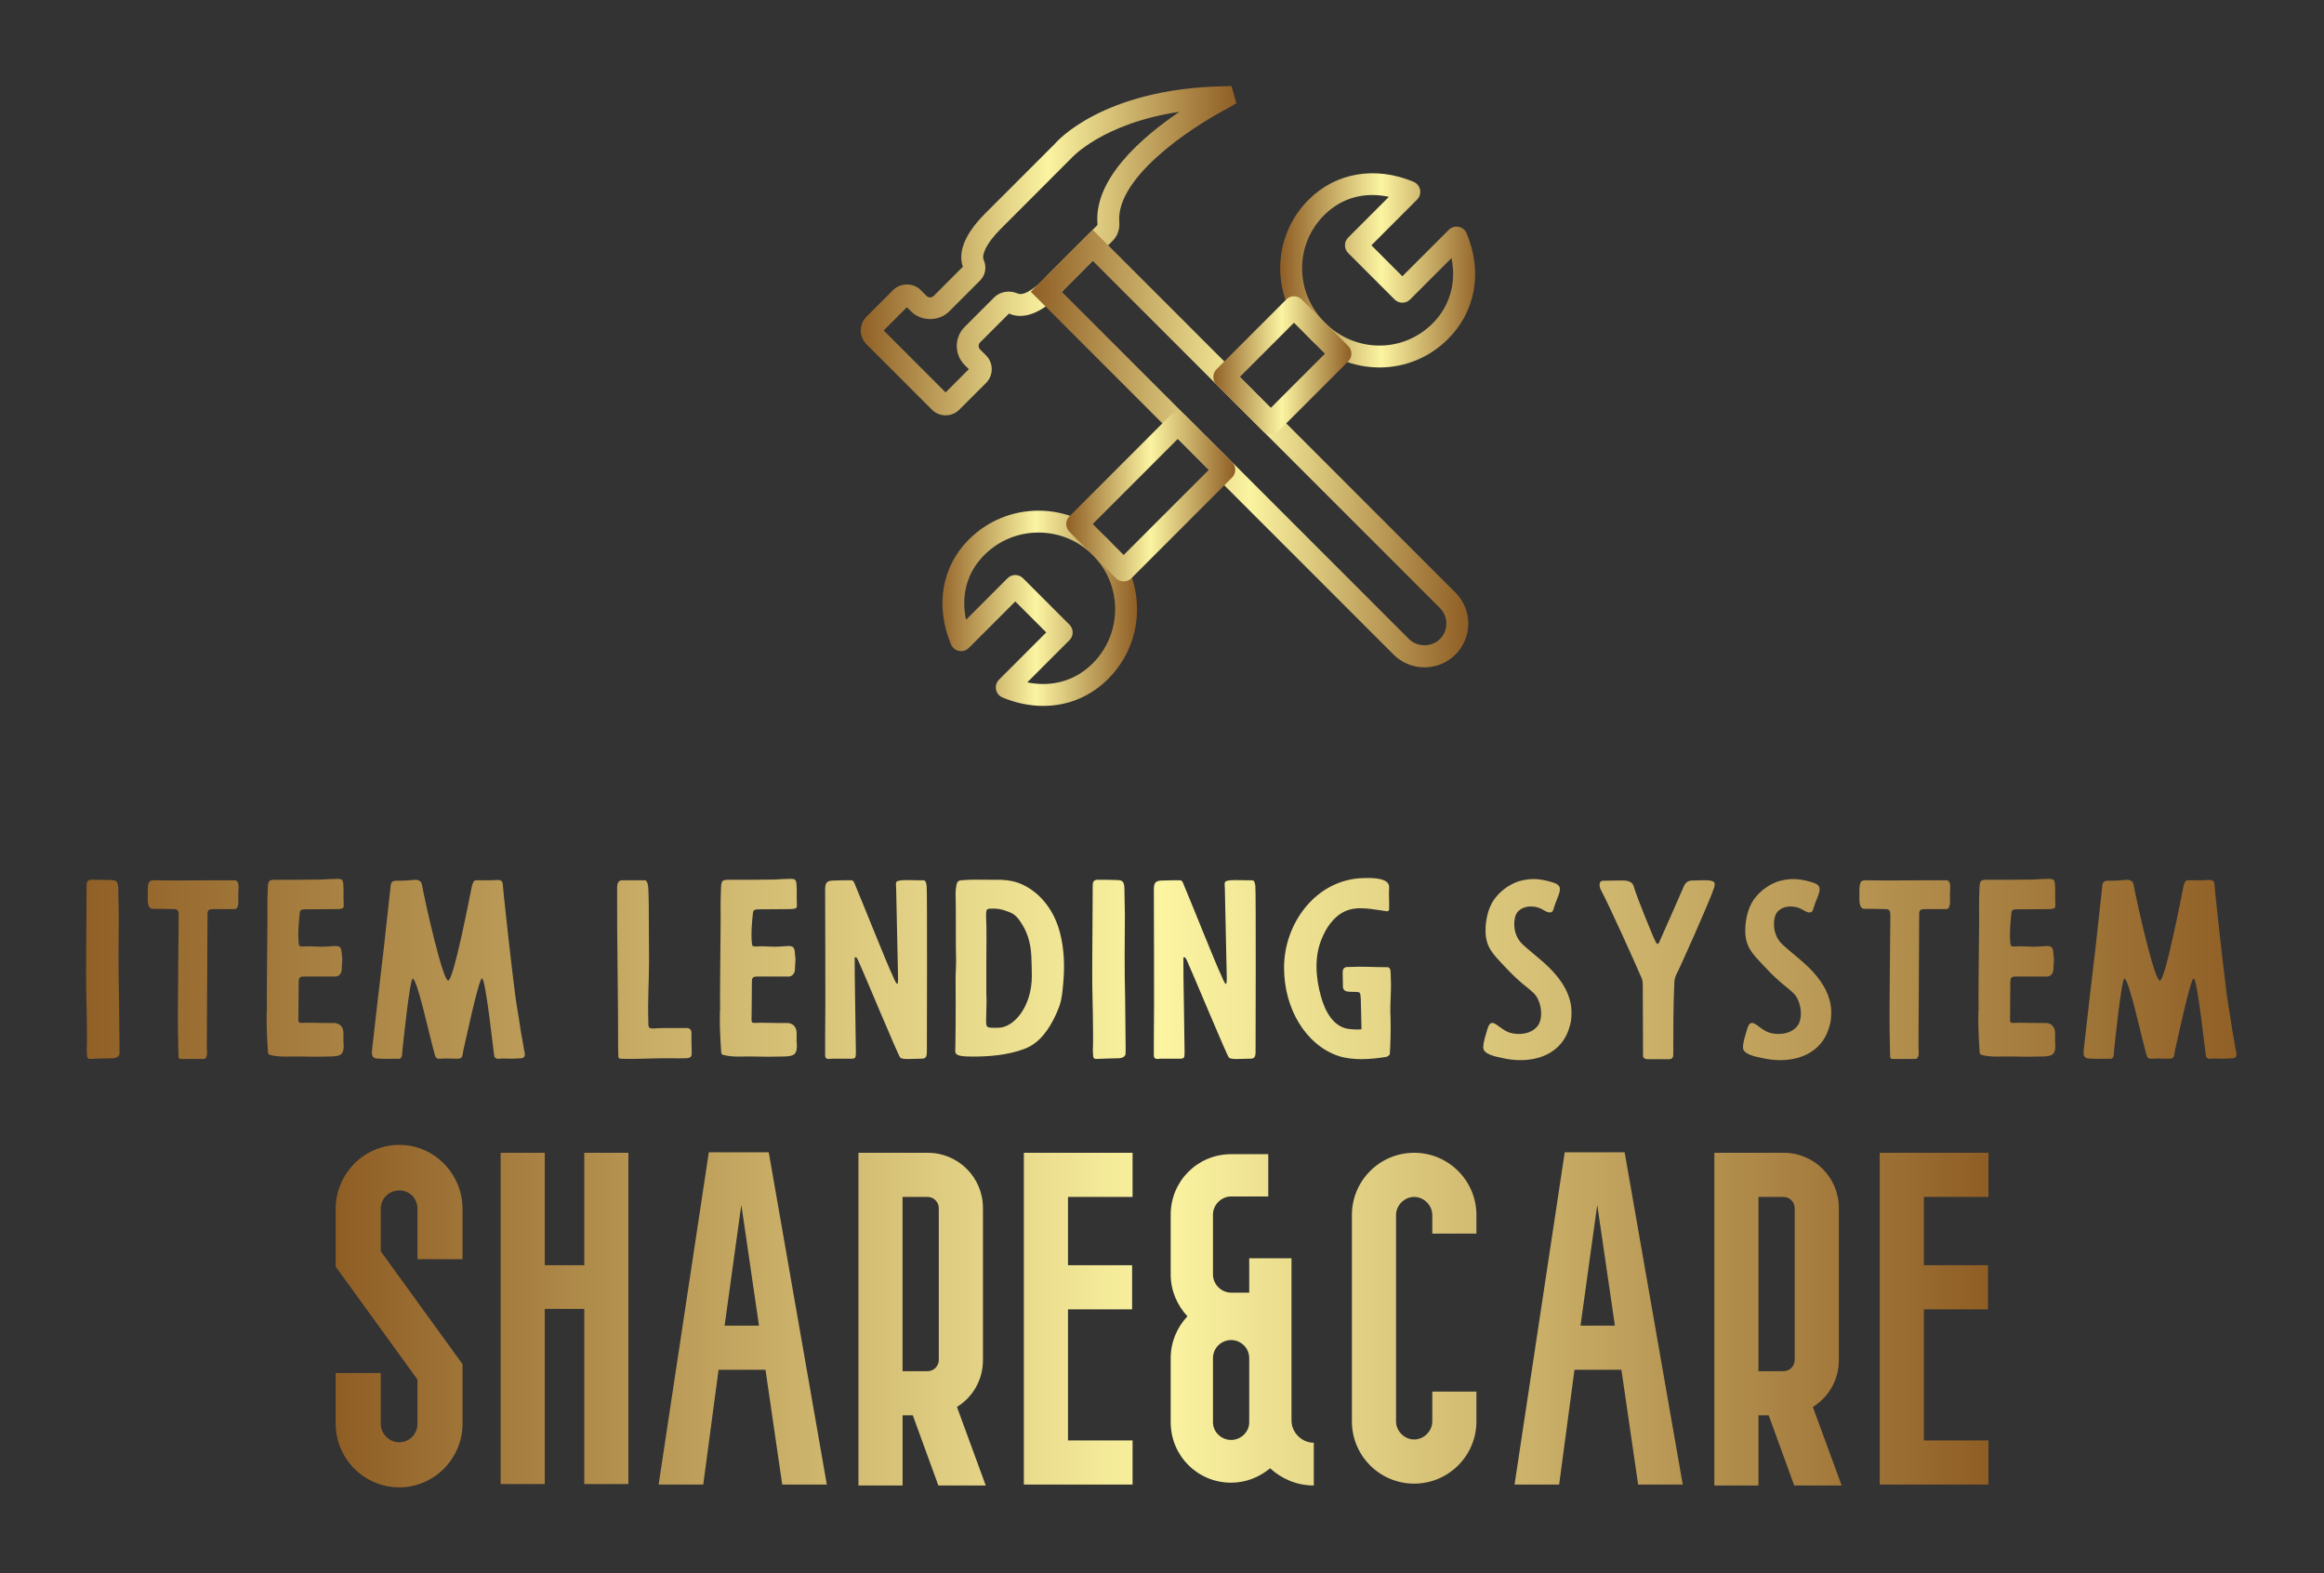 
        <svg xmlns="http://www.w3.org/2000/svg" xmlns:xlink="http://www.w3.org/1999/xlink" version="1.1" width="3240" 
        height="2193.352" viewBox="0 0 3240 2193.352">
			
			<rect x="0" y="0" width="3240" height="2193.352" fill="#333333" stroke="none"/>
			
			<g transform="scale(12) translate(10, 10)">
				<defs id="SvgjsDefs3618"><linearGradient id="SvgjsLinearGradient3625"><stop id="SvgjsStop3626" stop-color="#8f5e25" offset="0"></stop><stop id="SvgjsStop3627" stop-color="#fbf4a1" offset="0.5"></stop><stop id="SvgjsStop3628" stop-color="#8f5e25" offset="1"></stop></linearGradient><linearGradient id="SvgjsLinearGradient3629"><stop id="SvgjsStop3630" stop-color="#8f5e25" offset="0"></stop><stop id="SvgjsStop3631" stop-color="#fbf4a1" offset="0.5"></stop><stop id="SvgjsStop3632" stop-color="#8f5e25" offset="1"></stop></linearGradient><linearGradient id="SvgjsLinearGradient3633"><stop id="SvgjsStop3634" stop-color="#8f5e25" offset="0"></stop><stop id="SvgjsStop3635" stop-color="#fbf4a1" offset="0.5"></stop><stop id="SvgjsStop3636" stop-color="#8f5e25" offset="1"></stop></linearGradient></defs><g id="SvgjsG3619" featureKey="symbolFeature-0" transform="matrix(1.272,0,0,1.272,89.446,0.015)" fill="url(#SvgjsLinearGradient3625)"><title xmlns="http://www.w3.org/2000/svg">3-auto</title><desc xmlns="http://www.w3.org/2000/svg">Created with Sketch.</desc><g xmlns="http://www.w3.org/2000/svg" stroke="none" stroke-width="1" fill="none" fill-rule="evenodd" xmlns:sketch="http://www.bohemiancoding.com/sketch/ns" sketch:type="MSPage"><g sketch:type="MSLayerGroup" transform="translate(0, -1)" fill="url(#SvgjsLinearGradient3625)"><path d="M17.101,57.596 L17.1,57.596 C15.858,57.596 14.609,57.338 13.388,56.828 C13.08,56.7 12.856,56.427 12.791,56.099 C12.727,55.772 12.829,55.434 13.065,55.198 L17.379,50.885 L14.55,48.057 L10.308,52.299 C10.072,52.535 9.733,52.638 9.406,52.573 C9.079,52.508 8.806,52.285 8.678,51.977 C7.214,48.464 7.823,44.884 10.308,42.4 C12.007,40.7 14.268,39.764 16.671,39.764 C19.075,39.764 21.336,40.7 23.035,42.4 C24.735,44.099 25.672,46.36 25.672,48.764 C25.672,51.168 24.735,53.428 23.035,55.128 C21.421,56.742 19.368,57.596 17.101,57.596 L17.101,57.596 Z M15.646,55.446 C16.132,55.545 16.618,55.596 17.1,55.596 L17.101,55.596 C18.826,55.596 20.39,54.945 21.621,53.714 C22.943,52.391 23.672,50.633 23.672,48.764 C23.672,46.894 22.943,45.136 21.621,43.814 C20.299,42.492 18.541,41.764 16.671,41.764 C14.802,41.764 13.044,42.492 11.722,43.814 C10.146,45.389 9.569,47.487 10.054,49.724 L13.843,45.935 C14.233,45.545 14.866,45.545 15.257,45.935 L19.5,50.178 C19.688,50.365 19.793,50.62 19.793,50.885 C19.793,51.15 19.688,51.404 19.5,51.592 L15.646,55.446 L15.646,55.446 Z" sketch:type="MSShapeGroup"></path><path d="M47.818,26.687 C45.415,26.687 43.144,25.738 41.421,24.015 C39.719,22.313 38.77,20.068 38.749,17.695 C38.729,15.306 39.651,13.056 41.35,11.358 C43.825,8.882 47.441,8.275 50.927,9.728 C51.234,9.856 51.458,10.129 51.523,10.457 C51.588,10.784 51.485,11.122 51.249,11.358 L47.077,15.53 L49.905,18.358 L54.148,14.115 C54.385,13.88 54.724,13.776 55.05,13.842 C55.377,13.906 55.65,14.13 55.778,14.438 C57.242,17.95 56.606,21.557 54.077,24.086 C52.4,25.763 50.177,26.687 47.818,26.687 L47.818,26.687 Z M47.151,10.938 C45.481,10.938 43.964,11.572 42.764,12.772 C41.448,14.087 40.732,15.83 40.749,17.677 C40.765,19.523 41.506,21.272 42.835,22.601 C44.18,23.946 45.95,24.687 47.818,24.687 C49.643,24.687 51.363,23.971 52.663,22.671 C54.248,21.087 54.854,18.93 54.394,16.697 L50.612,20.479 C50.425,20.667 50.171,20.772 49.905,20.772 C49.64,20.772 49.386,20.667 49.198,20.479 L44.956,16.237 C44.565,15.846 44.565,15.213 44.956,14.822 L48.674,11.104 C48.162,10.994 47.653,10.938 47.151,10.938 L47.151,10.938 Z" sketch:type="MSShapeGroup"></path><path d="M8.187,31.059 C7.714,31.059 7.269,30.875 6.935,30.541 L0.953,24.56 C0.263,23.87 0.263,22.746 0.952,22.056 L3.398,19.61 C4.066,18.942 5.234,18.941 5.902,19.61 L6.448,20.156 C6.565,20.272 6.701,20.29 6.771,20.29 C6.843,20.29 6.979,20.272 7.096,20.156 L9.763,17.489 C9.412,16.493 9.543,14.88 11.815,12.608 L18.18,6.244 C18.294,6.101 22.495,1.246 33.508,1.005 L34.306,0.988 L34.742,2.56 L34.033,2.973 C30.169,4.999 23.726,9.473 24.051,13.412 C24.104,14.06 23.888,14.677 23.459,15.106 L18.92,19.646 C18.601,20.026 16.874,21.98 15.008,21.98 C14.646,21.98 14.299,21.908 13.976,21.767 C13.975,21.766 13.974,21.766 13.973,21.765 L11.339,24.398 C11.16,24.577 11.16,24.867 11.339,25.046 L11.884,25.591 C12.574,26.282 12.573,27.405 11.885,28.095 L9.438,30.541 C9.104,30.875 8.66,31.059 8.187,31.059 L8.187,31.059 Z M2.529,23.308 L8.187,28.965 L10.308,26.843 L9.925,26.46 C8.967,25.502 8.967,23.942 9.925,22.984 L12.619,20.29 C13.157,19.749 14.026,19.608 14.776,19.934 C15.437,20.222 16.779,19.101 17.406,18.338 L22.045,13.692 C22.048,13.687 22.062,13.648 22.057,13.576 C21.718,9.46 26.122,5.651 29.549,3.335 C22.489,4.393 19.681,7.561 19.648,7.598 L13.229,14.022 C11.785,15.466 11.484,16.456 11.665,16.864 C11.953,17.517 11.824,18.256 11.335,18.745 L8.51,21.57 C7.582,22.498 5.962,22.499 5.034,21.57 L4.65,21.186 L2.529,23.308 L2.529,23.308 Z" sketch:type="MSShapeGroup"></path><path d="M51.925,54.075 C50.856,54.075 49.852,53.659 49.097,52.904 L15.965,19.772 L21.621,14.115 L54.753,47.247 C55.509,48.002 55.925,49.007 55.925,50.075 C55.925,51.144 55.509,52.148 54.753,52.904 C53.997,53.659 52.993,54.075 51.925,54.075 L51.925,54.075 Z M18.793,19.772 L50.511,51.49 C51.267,52.245 52.583,52.245 53.339,51.49 C53.717,51.112 53.925,50.61 53.925,50.075 C53.925,49.541 53.717,49.039 53.339,48.661 L21.621,16.944 L18.793,19.772 L18.793,19.772 Z" sketch:type="MSShapeGroup"></path><path d="M37.885,32.793 L37.885,32.793 C37.619,32.793 37.365,32.688 37.178,32.5 L32.935,28.257 C32.545,27.867 32.545,27.234 32.935,26.843 L39.299,20.479 C39.69,20.089 40.322,20.089 40.713,20.479 L44.956,24.722 C45.144,24.909 45.249,25.164 45.249,25.429 C45.249,25.695 45.144,25.949 44.956,26.136 L38.592,32.5 C38.404,32.688 38.15,32.793 37.885,32.793 L37.885,32.793 Z M35.057,27.55 L37.885,30.379 L42.835,25.429 L40.006,22.601 L35.057,27.55 L35.057,27.55 Z" sketch:type="MSShapeGroup"></path><path d="M24.45,46.228 C24.194,46.228 23.938,46.13 23.743,45.935 L19.5,41.693 C19.312,41.505 19.207,41.251 19.207,40.985 C19.207,40.72 19.312,40.466 19.5,40.278 L28.692,31.086 C29.083,30.695 29.716,30.695 30.106,31.086 L34.35,35.328 C34.537,35.516 34.643,35.77 34.643,36.036 C34.643,36.301 34.537,36.555 34.35,36.743 L25.157,45.935 C24.962,46.13 24.706,46.228 24.45,46.228 L24.45,46.228 Z M21.621,40.985 L24.45,43.814 L32.229,36.036 L29.399,33.207 L21.621,40.985 L21.621,40.985 Z" sketch:type="MSShapeGroup"></path></g></g></g><g id="SvgjsG3620" featureKey="nameFeature-0" transform="matrix(0.692,0,0,0.692,-1.379,85.34)" fill="url(#SvgjsLinearGradient3629)"><path d="M7.52 29.68 c-0.12 -4.56 -0.08 -9.4 -0.04 -13.92 c0 -1.4 -0.08 -2.92 -0.08 -4.32 c0 -1.52 -0.6 -1.44 -1.4 -1.48 c-1.16 -0.04 -1.68 -0.04 -2.84 -0.04 c-0.76 -0.04 -1.08 0.16 -1.08 0.92 c0 3.92 -0.12 15 -0.08 16.6 s0.2 8.88 0.12 10.48 c-0.04 0.56 0 1.12 0.04 1.68 c0.04 0.2 0.16 0.4 0.48 0.4 c1.32 -0.08 2.56 -0.08 3.88 -0.12 c0.48 -0.04 0.88 -0.16 1.08 -0.68 c0.04 -0.28 -0.08 -7.6 -0.08 -9.52 z M17.422 35.64 c0.04 1.24 0.04 2.48 0.08 3.72 c0 0.56 0.04 0.64 0.6 0.64 l3.6 0 c0.76 0 0.6 -1.28 0.56 -1.96 l0.12 -22.4 c0 -0.6 0.2 -0.8 1 -0.8 l3.52 0 c0.84 0 0.64 -1.44 0.64 -2.44 c0 -0.88 0.32 -2.4 -0.64 -2.4 c-0.68 0 -7.2 0 -9.88 0.04 c-1.32 0 -2.4 -0.04 -3.72 -0.04 c-1 0 -0.96 0.8 -0.96 2.56 c0 1.12 -0.04 2.24 0.92 2.24 c0.56 0 2.84 0 3.48 0.04 c0.4 0 0.68 0.12 0.76 0.56 c0 0.12 0.04 0.24 0.04 0.36 c0 2.88 -0.2 16.28 -0.12 19.88 z M32.364 31.8 l-0.04 0 c0 1 -0.04 2.04 0 3.08 c0.04 1.28 0.12 2.56 0.2 3.84 c0 0.44 0.12 0.56 0.52 0.64 c0.84 0.2 1.64 0.24 2.48 0.24 c2.16 -0.08 4.32 0.08 6.48 0 c0.88 -0.04 1.28 0.04 2.16 -0.12 c0.8 -0.16 1.08 -0.6 1.08 -1.8 c-0.08 -0.76 -0.04 -1.08 -0.04 -2 c0 -1.32 -0.92 -1.76 -1.72 -1.72 c-0.56 0.04 -3.24 -0.04 -4.32 -0.04 c-1.8 0.04 -1.52 0.28 -1.52 -1.6 c0 -1.52 0.04 -3.48 0.04 -5.04 c0 -0.84 0.08 -1.12 0.88 -1.12 l5 0 c0.8 0.12 1.36 -0.44 1.36 -1.28 s0.08 -0.88 0.08 -1.72 l-0.12 -1.2 c-0.08 -0.68 -0.32 -0.92 -1 -0.92 c-0.44 0 -0.88 0.04 -1.32 0.08 c-1.72 0.12 -2.52 -0.12 -4.2 0 c-0.56 0 -0.64 -0.08 -0.68 -0.6 c-0.16 -1.56 0 -3.28 0.16 -4.84 c0.04 -0.64 0.2 -0.76 0.8 -0.8 l5.64 -0.04 c0.76 -0.08 1 -0.04 0.96 -0.8 c-0.08 -1.16 0.04 -2.36 -0.08 -3.52 c-0.08 -0.64 -0.28 -0.76 -1 -0.76 c-1.2 0.04 -1.48 0.04 -2.68 0.12 c-1.2 0.04 -6 0.04 -7.16 0.04 c-1.68 0 -1.8 -0.12 -1.84 1.92 c-0.08 1.6 -0.04 3.24 -0.04 4.88 c0 2.8 -0.16 12.84 -0.08 15.08 z M55.786 10.04 c-0.4 0 -0.8 0.04 -1.2 0.04 c-0.6 0 -1.32 -0.12 -1.44 0.68 c-0.4 3.4 -0.76 7.16 -1.16 10.56 c-0.68 5.6 -1.32 11.36 -1.96 16.96 c-0.08 0.76 -0.16 1.48 0.68 1.64 c1.28 0.08 2.24 0.08 3.32 0.04 c0.4 0.04 0.84 0.08 0.96 -0.4 c0.08 -0.2 0.08 -0.4 0.08 -0.6 c0.08 -0.92 1.28 -12.44 1.76 -12.44 c0.76 0 2.76 9.36 3.72 12.8 c0.12 0.48 0.36 0.68 0.84 0.64 c1 -0.08 1.96 0 2.96 0 s0.8 -0.64 1 -1.48 c0.24 -0.92 2.56 -12 3.12 -12 c0.64 0 1.96 12.84 2.08 13.12 c0.24 0.56 0.92 0.32 1.4 0.32 c0.72 0 1.4 0.08 2.32 0 c0.68 -0.08 1.36 0.16 1.4 -0.72 c0 -0.2 -0.08 -0.4 -0.12 -0.6 c-0.16 -1 -0.36 -2.2 -0.56 -3.2 c-0.28 -2.08 -0.68 -4.12 -0.96 -6.2 c-0.4 -3.28 -0.8 -6.56 -1.16 -9.84 c-0.28 -2.8 -0.68 -5.96 -0.92 -8.76 c-0.08 -0.92 -1.12 -0.6 -1.76 -0.6 l-2.76 0 c-0.44 0 -0.64 0.84 -0.72 1.28 c-0.24 1.12 -3 15.56 -3.92 15.56 s-3.88 -13.2 -4.4 -16.08 c-0.12 -0.64 -0.56 -0.84 -1.16 -0.84 z M91.15 13.92 c-0.04 2.48 0.2 20.6 0.16 21.92 c0 1.24 0 2.48 0.04 3.72 c0 0.2 0.12 0.4 0.32 0.4 c2.8 0.12 5.56 -0.12 8.36 -0.08 c0.92 0.04 1.84 0 2.72 0 c0.88 -0.04 0.96 -0.4 0.92 -1.12 c-0.04 -1.12 -0.04 -2.12 -0.04 -3.2 c-0.04 -0.56 -0.36 -0.76 -0.84 -0.76 c-1.64 0.04 -3.28 -0.04 -4.92 0.04 c-0.28 0.04 -0.56 0.04 -0.84 0.04 c-0.48 -0.04 -0.6 -0.16 -0.64 -0.68 l0 -0.6 c-0.12 -3.32 0.12 -6.76 0.12 -10.08 c-0.04 -2.8 0 -5.32 -0.04 -7.8 c0 -1.08 0 -2.16 -0.04 -3.2 c-0.04 -0.64 0 -1.32 -0.16 -1.96 c-0.08 -0.24 -0.2 -0.56 -0.48 -0.56 l-3.76 0 c-0.64 0 -0.84 0.44 -0.88 1.08 l0 2.84 z M108.452 31.8 l-0.04 0 c0 1 -0.04 2.04 0 3.08 c0.04 1.28 0.12 2.56 0.2 3.84 c0 0.44 0.12 0.56 0.52 0.64 c0.84 0.2 1.64 0.24 2.48 0.24 c2.16 -0.08 4.32 0.08 6.48 0 c0.88 -0.04 1.28 0.04 2.16 -0.12 c0.8 -0.16 1.08 -0.6 1.08 -1.8 c-0.08 -0.76 -0.04 -1.08 -0.04 -2 c0 -1.32 -0.92 -1.76 -1.72 -1.72 c-0.56 0.04 -3.24 -0.04 -4.32 -0.04 c-1.8 0.04 -1.52 0.28 -1.52 -1.6 c0 -1.52 0.04 -3.48 0.04 -5.04 c0 -0.84 0.08 -1.12 0.88 -1.12 l5 0 c0.8 0.12 1.36 -0.44 1.36 -1.28 s0.08 -0.88 0.08 -1.72 l-0.12 -1.2 c-0.08 -0.68 -0.32 -0.92 -1 -0.92 c-0.44 0 -0.88 0.04 -1.32 0.08 c-1.72 0.12 -2.52 -0.12 -4.2 0 c-0.56 0 -0.64 -0.08 -0.68 -0.6 c-0.16 -1.56 0 -3.28 0.16 -4.84 c0.04 -0.64 0.2 -0.76 0.8 -0.8 l5.64 -0.04 c0.76 -0.08 1 -0.04 0.96 -0.8 c-0.08 -1.16 0.04 -2.36 -0.08 -3.52 c-0.08 -0.64 -0.28 -0.76 -1 -0.76 c-1.2 0.04 -1.48 0.04 -2.68 0.12 c-1.2 0.04 -6 0.04 -7.16 0.04 c-1.68 0 -1.8 -0.12 -1.84 1.92 c-0.08 1.6 -0.04 3.24 -0.04 4.88 c0 2.8 -0.16 12.84 -0.08 15.08 z M143.114 10.92 c0.12 0.56 0.04 27.2 0.04 27.88 c0 1.2 -0.44 1.16 -1.24 1.16 c-1.2 0 -2.88 0.2 -3.24 -0.2 c-0.32 -0.28 -6.24 -14.56 -7.08 -16.36 c-0.08 -0.16 -0.28 -0.56 -0.44 -0.48 c-0.2 0.08 -0.12 0.36 -0.12 0.52 c-0.04 1.4 0.2 13.48 0.2 15.4 c0 0.96 -0.04 1.12 -0.84 1.12 l-2 0 c-0.52 0 -1.16 -0.04 -1.68 0.04 c-0.4 0 -0.6 -0.12 -0.64 -0.52 l0 -3.16 c0.08 -3.36 0 -23.28 0 -24.76 c0 -1.28 0.36 -1.52 1.64 -1.52 c0.88 -0.04 1.76 -0.04 2.64 -0.04 c0.28 0 0.44 0.04 0.6 0.4 c1.08 2.52 5.68 14.08 6.4 15.48 c0.12 0.28 0.56 1.4 0.8 1.52 l0.04 0 c0.16 -0.16 0.12 -0.96 0.12 -1.2 c0 -0.6 -0.32 -14.64 -0.32 -14.92 c0 -0.4 -0.12 -0.76 0.08 -1.04 c0.12 -0.16 0.64 -0.2 0.84 -0.24 c1.12 -0.08 2.44 0.04 3.56 0 c0.56 0 0.52 0.4 0.64 0.92 z M164.776 32.64 c0.24 -0.52 0.44 -1.04 0.64 -1.56 c0.44 -1.28 0.52 -2.6 0.64 -3.92 c0.24 -2.8 0.16 -5.64 -0.56 -8.36 c-0.88 -3.48 -3.12 -6.68 -6.48 -8.16 c-1.52 -0.68 -3.24 -0.76 -4.88 -0.72 c-1.72 0 -3.48 -0.08 -5.2 0.08 c-0.48 0.04 -0.72 0.28 -0.8 0.72 c-0.08 0.48 -0.16 0.96 -0.16 1.4 c0.08 2.44 0 9.68 0.08 10.88 c0.04 1.08 -0.08 2.4 -0.08 3.48 c0.04 2.68 0 5.4 0 8.08 c0 1.12 -0.04 2.2 -0.04 3.32 c0 1.2 -0.44 1.72 2.84 1.72 c2.92 0 5.96 -0.24 8.72 -1.28 c2.56 -0.92 4.16 -3.28 5.28 -5.68 z M153.136 28.48 l0 -4.8 c0 -3.04 0.08 -5 -0.04 -7.56 l0 -0.48 c0.04 -0.84 0.16 -0.88 1.04 -0.88 c1.16 -0.04 2 0.24 3 0.64 s1.56 1.28 2.08 2.12 c1 1.64 1.4 3.44 1.48 5.32 c0.04 1.08 0.08 2.16 0.08 3.24 c0 5.12 -3 8.68 -5.64 8.68 c-1.76 0 -2.04 0.12 -2.04 -1.04 c0 -1.2 0.08 -2.4 0.08 -3.6 c-0.04 -0.52 -0.04 -1.08 -0.04 -1.64 z M176.438 29.68 c-0.12 -4.56 -0.08 -9.4 -0.04 -13.92 c0 -1.4 -0.08 -2.92 -0.08 -4.32 c0 -1.52 -0.6 -1.44 -1.4 -1.48 c-1.16 -0.04 -1.68 -0.04 -2.84 -0.04 c-0.76 -0.04 -1.08 0.16 -1.08 0.92 c0 3.92 -0.12 15 -0.08 16.6 s0.2 8.88 0.12 10.48 c-0.04 0.56 0 1.12 0.04 1.68 c0.04 0.2 0.16 0.4 0.48 0.4 c1.32 -0.08 2.56 -0.08 3.88 -0.12 c0.48 -0.04 0.88 -0.16 1.08 -0.68 c0.04 -0.28 -0.08 -7.6 -0.08 -9.52 z M198.3 10.92 c0.12 0.56 0.04 27.2 0.04 27.88 c0 1.2 -0.44 1.16 -1.24 1.16 c-1.2 0 -2.88 0.2 -3.24 -0.2 c-0.32 -0.28 -6.24 -14.56 -7.08 -16.36 c-0.08 -0.16 -0.28 -0.56 -0.44 -0.48 c-0.2 0.08 -0.12 0.36 -0.12 0.52 c-0.04 1.4 0.2 13.48 0.2 15.4 c0 0.96 -0.04 1.12 -0.84 1.12 l-2 0 c-0.52 0 -1.16 -0.04 -1.68 0.04 c-0.4 0 -0.6 -0.12 -0.64 -0.52 l0 -3.16 c0.08 -3.36 0 -23.28 0 -24.76 c0 -1.28 0.36 -1.52 1.64 -1.52 c0.88 -0.04 1.76 -0.04 2.64 -0.04 c0.28 0 0.44 0.04 0.6 0.4 c1.08 2.52 5.68 14.08 6.4 15.48 c0.12 0.28 0.56 1.4 0.8 1.52 l0.04 0 c0.16 -0.16 0.12 -0.96 0.12 -1.2 c0 -0.6 -0.32 -14.64 -0.32 -14.92 c0 -0.4 -0.12 -0.76 0.08 -1.04 c0.12 -0.16 0.64 -0.2 0.84 -0.24 c1.12 -0.08 2.44 0.04 3.56 0 c0.56 0 0.52 0.4 0.64 0.92 z M221.002 33.28 c0.04 1.92 0 3.88 -0.12 5.8 c0 0.16 -0.12 0.32 -0.24 0.4 c-0.16 0.12 -0.36 0.2 -0.56 0.2 c-2.48 0.4 -5.48 0.6 -7.88 -0.2 c-5.4 -1.84 -9.08 -7.88 -9.08 -14.8 c0 -7.48 5.36 -14.76 13.16 -15.04 c1.04 -0.04 4.6 -0.2 4.48 1.56 c-0.08 1.28 0.04 2.32 0 3.64 c0 0.24 -0.16 0.4 -0.4 0.36 c-2.28 -0.28 -4.88 -1 -7.08 0.04 c-1.84 0.88 -3.12 2.76 -3.84 4.6 c-1.28 3.04 -1 6.56 -0.12 9.68 c0.68 2.48 2.16 5.4 5.12 5.48 c0.16 0.04 1.68 0.12 1.68 -0.04 l-0.12 -5.12 c-0.04 -0.24 -0.04 -0.48 -0.08 -0.72 s-0.2 -0.32 -0.44 -0.36 c-0.64 0 -0.64 -0.04 -1.28 -0.04 c-1.48 0 -1.16 -1 -1.2 -1.32 c-0.04 -0.6 0 -1.16 -0.04 -1.76 c-0.04 -0.56 0.12 -1 0.68 -1.08 l0.48 0 c2.08 -0.12 4.2 0.04 6.4 0.04 c0.32 0 0.48 0.4 0.48 0.76 c0.04 0.4 0.04 0.68 0.04 1.08 c0.12 1.96 -0.12 3.96 -0.08 5.92 c0.04 0.32 0.04 0.6 0.04 0.92 z M244.726 9.8 c-0.76 0.04 -1.52 0.16 -2.28 0.4 c-1.64 0.56 -3.12 1.68 -4.12 3.12 c-0.88 1.32 -1.24 2.88 -1.36 4.44 c-0.08 1.2 0.04 2.44 0.6 3.52 c0.6 1.16 1.64 2.16 2.52 3.12 c0.8 0.84 1.6 1.68 2.48 2.44 c0.8 0.76 1.72 1.36 2.52 2.16 c1.16 1.16 1.6 3.8 0.76 5.24 c-1 1.6 -3.36 1.84 -4.92 1.32 c-0.8 -0.28 -1.52 -0.88 -2.2 -1.36 c-0.4 -0.28 -0.88 -0.4 -1.16 0.08 c-0.16 0.24 -0.24 0.52 -0.32 0.76 c-0.28 1 -0.64 1.92 -0.68 3 c-0.04 1.24 2.32 1.6 3.2 1.8 c3.92 0.92 8.64 0.2 10.68 -3.68 c0.4 -0.8 0.68 -1.64 0.84 -2.52 c0.04 -0.32 0.08 -0.6 0.08 -0.92 c0.16 -2.56 -0.88 -4.72 -2.44 -6.64 c-1.68 -2.08 -3.8 -3.52 -5.76 -5.32 c-1.2 -1.12 -1.64 -2.88 -1.28 -4.48 c0.36 -1.72 2.32 -2.16 3.8 -1.72 c0.44 0.12 0.8 0.32 1.2 0.56 c0.24 0.12 0.48 0.28 0.8 0.28 c0.56 0.04 0.64 -0.4 0.76 -0.84 c0.28 -1 0.76 -1.8 0.96 -2.76 c0.2 -1.08 -0.68 -1.28 -1.56 -1.56 c-1.04 -0.28 -2.04 -0.48 -3.12 -0.44 z M263.348 27.76 l0.04 11.68 c0 0.44 0.4 0.6 0.72 0.6 l3.68 0 c0.68 0 0.68 -0.6 0.68 -0.88 c0 -3.76 0 -7.8 0.16 -11.6 c0 -0.64 0.08 -1.24 0.4 -1.84 c0.36 -0.6 5.68 -12.48 6.28 -14.44 c0.08 -0.28 0.24 -0.76 -0.04 -1 c-0.48 -0.44 -2.4 -0.24 -3.56 -0.24 c-0.72 0 -1.16 0.28 -1.48 1 c-1.36 3.16 -2.76 6.28 -4.16 9.44 c-0.12 0.28 -0.28 0.28 -0.48 0 c-0.44 -0.72 -3.28 -7.76 -3.72 -9.32 c-0.08 -0.2 -0.12 -0.4 -0.24 -0.56 c-0.56 -0.64 -1.48 -0.56 -2.24 -0.56 c-1 0 -1.72 0.04 -2.68 0.04 c-0.64 0 -0.68 0.6 -0.56 1.12 c0.04 0.2 0.16 0.4 0.24 0.56 c1.52 2.88 5.8 12.4 6.56 14.2 c0.4 0.84 0.36 0.88 0.4 1.8 z M288.33 9.8 c-0.76 0.04 -1.52 0.16 -2.28 0.4 c-1.64 0.56 -3.12 1.68 -4.12 3.12 c-0.88 1.32 -1.24 2.88 -1.36 4.44 c-0.08 1.2 0.04 2.44 0.6 3.52 c0.6 1.16 1.64 2.16 2.52 3.12 c0.8 0.84 1.6 1.68 2.48 2.44 c0.8 0.76 1.72 1.36 2.52 2.16 c1.16 1.16 1.6 3.8 0.76 5.24 c-1 1.6 -3.36 1.84 -4.92 1.32 c-0.8 -0.28 -1.52 -0.88 -2.2 -1.36 c-0.4 -0.28 -0.88 -0.4 -1.16 0.08 c-0.16 0.24 -0.24 0.52 -0.32 0.76 c-0.28 1 -0.64 1.92 -0.68 3 c-0.04 1.24 2.32 1.6 3.2 1.8 c3.92 0.92 8.64 0.2 10.68 -3.68 c0.4 -0.8 0.68 -1.64 0.84 -2.52 c0.04 -0.32 0.08 -0.6 0.08 -0.92 c0.16 -2.56 -0.88 -4.72 -2.44 -6.64 c-1.68 -2.08 -3.8 -3.52 -5.76 -5.32 c-1.2 -1.12 -1.64 -2.88 -1.28 -4.48 c0.36 -1.72 2.32 -2.16 3.8 -1.72 c0.44 0.12 0.8 0.32 1.2 0.56 c0.24 0.12 0.48 0.28 0.8 0.28 c0.56 0.04 0.64 -0.4 0.76 -0.84 c0.28 -1 0.76 -1.8 0.96 -2.76 c0.2 -1.08 -0.68 -1.28 -1.56 -1.56 c-1.04 -0.28 -2.04 -0.48 -3.12 -0.44 z M304.792 35.64 c0.04 1.24 0.04 2.48 0.08 3.72 c0 0.56 0.04 0.64 0.6 0.64 l3.6 0 c0.76 0 0.6 -1.28 0.56 -1.96 l0.12 -22.4 c0 -0.6 0.2 -0.8 1 -0.8 l3.52 0 c0.84 0 0.64 -1.44 0.64 -2.44 c0 -0.88 0.32 -2.4 -0.64 -2.4 c-0.68 0 -7.2 0 -9.88 0.04 c-1.32 0 -2.4 -0.04 -3.72 -0.04 c-1 0 -0.96 0.8 -0.96 2.56 c0 1.12 -0.04 2.24 0.92 2.24 c0.56 0 2.84 0 3.48 0.04 c0.4 0 0.68 0.12 0.76 0.56 c0 0.12 0.04 0.24 0.04 0.36 c0 2.88 -0.2 16.28 -0.12 19.88 z M319.734 31.8 l-0.04 0 c0 1 -0.04 2.04 0 3.08 c0.04 1.28 0.12 2.56 0.2 3.84 c0 0.44 0.12 0.56 0.52 0.64 c0.84 0.2 1.64 0.24 2.48 0.24 c2.16 -0.08 4.32 0.08 6.48 0 c0.88 -0.04 1.28 0.04 2.16 -0.12 c0.8 -0.16 1.08 -0.6 1.08 -1.8 c-0.08 -0.76 -0.04 -1.08 -0.04 -2 c0 -1.32 -0.92 -1.76 -1.72 -1.72 c-0.56 0.04 -3.24 -0.04 -4.32 -0.04 c-1.8 0.04 -1.52 0.28 -1.52 -1.6 c0 -1.52 0.04 -3.48 0.04 -5.04 c0 -0.84 0.08 -1.12 0.88 -1.12 l5 0 c0.8 0.12 1.36 -0.44 1.36 -1.28 s0.08 -0.88 0.08 -1.72 l-0.12 -1.2 c-0.08 -0.68 -0.32 -0.92 -1 -0.92 c-0.44 0 -0.88 0.04 -1.32 0.08 c-1.72 0.12 -2.52 -0.12 -4.2 0 c-0.56 0 -0.64 -0.08 -0.68 -0.6 c-0.16 -1.56 0 -3.28 0.16 -4.84 c0.04 -0.64 0.2 -0.76 0.8 -0.8 l5.64 -0.04 c0.76 -0.08 1 -0.04 0.96 -0.8 c-0.08 -1.16 0.04 -2.36 -0.08 -3.52 c-0.08 -0.64 -0.28 -0.76 -1 -0.76 c-1.2 0.04 -1.48 0.04 -2.68 0.12 c-1.2 0.04 -6 0.04 -7.16 0.04 c-1.68 0 -1.8 -0.12 -1.84 1.92 c-0.08 1.6 -0.04 3.24 -0.04 4.88 c0 2.8 -0.16 12.84 -0.08 15.08 z M343.156 10.04 c-0.4 0 -0.8 0.04 -1.2 0.04 c-0.6 0 -1.32 -0.12 -1.44 0.68 c-0.4 3.4 -0.76 7.16 -1.16 10.56 c-0.68 5.6 -1.32 11.36 -1.96 16.96 c-0.08 0.76 -0.16 1.48 0.68 1.64 c1.28 0.08 2.24 0.08 3.32 0.04 c0.4 0.04 0.84 0.08 0.96 -0.4 c0.08 -0.2 0.08 -0.4 0.08 -0.6 c0.08 -0.92 1.28 -12.44 1.76 -12.44 c0.76 0 2.76 9.36 3.72 12.8 c0.12 0.48 0.36 0.68 0.84 0.64 c1 -0.08 1.96 0 2.96 0 s0.8 -0.64 1 -1.48 c0.24 -0.92 2.56 -12 3.12 -12 c0.64 0 1.96 12.84 2.08 13.12 c0.24 0.56 0.92 0.32 1.4 0.32 c0.72 0 1.4 0.08 2.32 0 c0.68 -0.08 1.36 0.16 1.4 -0.72 c0 -0.2 -0.08 -0.4 -0.12 -0.6 c-0.16 -1 -0.36 -2.2 -0.56 -3.2 c-0.28 -2.08 -0.68 -4.12 -0.96 -6.2 c-0.4 -3.28 -0.8 -6.56 -1.16 -9.84 c-0.28 -2.8 -0.68 -5.96 -0.92 -8.76 c-0.08 -0.92 -1.12 -0.6 -1.76 -0.6 l-2.76 0 c-0.44 0 -0.64 0.84 -0.72 1.28 c-0.24 1.12 -3 15.56 -3.92 15.56 s-3.88 -13.2 -4.4 -16.08 c-0.12 -0.64 -0.56 -0.84 -1.16 -0.84 z"></path></g><g id="SvgjsG3621" featureKey="sloganFeature-0" transform="matrix(2.699,0,0,2.699,29,108.481)" fill="url(#SvgjsLinearGradient3633)"><path d="M2.74 20.12 c-1.52 0 -2.74 -1.24 -2.74 -2.74 l0 -2.18 l1.94 0 l0 2.18 c0 0.44 0.36 0.8 0.8 0.8 s0.78 -0.36 0.78 -0.8 l0 -1.9 l-3.52 -4.86 l0 -2.48 c0 -1.52 1.22 -2.76 2.74 -2.76 c1.5 0 2.72 1.24 2.72 2.76 l0 2.16 l-1.94 0 l0 -2.16 c0 -0.46 -0.34 -0.8 -0.78 -0.8 s-0.8 0.34 -0.8 0.8 l0 1.82 l3.52 4.86 l0 2.56 c0 1.5 -1.22 2.74 -2.72 2.74 z M10.7 5.72 l1.9 0 l0 14.26 l-1.9 0 l0 -7.54 l-1.7 0 l0 7.54 l-1.9 0 l0 -14.26 l1.9 0 l0 4.84 l1.7 0 l0 -4.84 z M19.221 20 l-0.72 -4.94 l-2.02 0 l-0.66 4.94 l-1.92 0 l2.16 -14.3 l2.58 0 l2.5 14.3 l-1.92 0 z M16.741 13.16 l1.48 0 l-0.76 -5.2 z M27.982 20.04 l-2.04 0 l-1.1 -3.02 l-0.44 0 l0 3.02 l-1.9 0 l0 -14.32 l2.98 0 c1.32 0 2.38 1.06 2.38 2.38 l0 6.54 c0 0.86 -0.44 1.6 -1.12 2.02 z M24.401 7.62 l0 7.5 l1.08 0 c0.26 0 0.48 -0.22 0.48 -0.48 l0 -6.54 c0 -0.26 -0.22 -0.48 -0.48 -0.48 l-1.08 0 z M34.282 12.46 l-2.76 0 l0 5.64 l2.78 0 l0 1.9 l-4.68 0 l0 -14.28 l4.68 0 l0 1.9 l-2.78 0 l0 2.94 l2.76 0 l0 1.9 z M42.103 18.2 l0 1.84 c-0.72 0 -1.38 -0.28 -1.88 -0.74 c-0.46 0.38 -1.04 0.62 -1.68 0.62 c-1.44 0 -2.6 -1.16 -2.6 -2.6 l0 -2.76 c0 -0.7 0.28 -1.34 0.72 -1.8 c-0.44 -0.48 -0.72 -1.1 -0.72 -1.8 l0 -2.58 c0 -1.44 1.16 -2.6 2.6 -2.6 l1.6 0 l0 1.82 l-1.6 0 c-0.42 0 -0.78 0.36 -0.78 0.78 l0 2.58 c0 0.42 0.36 0.78 0.78 0.78 l0.78 0 l0 -1.48 l1.82 0 l0 6.98 c0 0.52 0.44 0.96 0.96 0.96 z M39.323 17.32 l0 -2.76 c0 -0.44 -0.36 -0.78 -0.78 -0.78 s-0.78 0.34 -0.78 0.78 l0 2.76 c0 0.42 0.36 0.76 0.78 0.76 s0.78 -0.34 0.78 -0.76 z M46.423 19.96 c-1.48 0 -2.68 -1.2 -2.68 -2.68 l0 -8.88 c0 -1.48 1.2 -2.68 2.68 -2.68 s2.68 1.2 2.68 2.68 l0 0.8 l-1.9 0 l0 -0.8 c0 -0.42 -0.36 -0.78 -0.78 -0.78 s-0.78 0.36 -0.78 0.78 l0 8.88 c0 0.42 0.36 0.78 0.78 0.78 s0.78 -0.36 0.78 -0.78 l0 -1.28 l1.9 0 l0 1.28 c0 1.48 -1.2 2.68 -2.68 2.68 z M56.064 20 l-0.72 -4.94 l-2.02 0 l-0.66 4.94 l-1.92 0 l2.16 -14.3 l2.58 0 l2.5 14.3 l-1.92 0 z M53.584 13.16 l1.48 0 l-0.76 -5.2 z M64.824 20.04 l-2.04 0 l-1.1 -3.02 l-0.44 0 l0 3.02 l-1.9 0 l0 -14.32 l2.98 0 c1.32 0 2.38 1.06 2.38 2.38 l0 6.54 c0 0.86 -0.44 1.6 -1.12 2.02 z M61.244 7.62 l0 7.5 l1.08 0 c0.26 0 0.48 -0.22 0.48 -0.48 l0 -6.54 c0 -0.26 -0.22 -0.48 -0.48 -0.48 l-1.08 0 z M71.124 12.46 l-2.76 0 l0 5.64 l2.78 0 l0 1.9 l-4.68 0 l0 -14.28 l4.68 0 l0 1.9 l-2.78 0 l0 2.94 l2.76 0 l0 1.9 z"></path></g>
			</g>
		</svg>
	